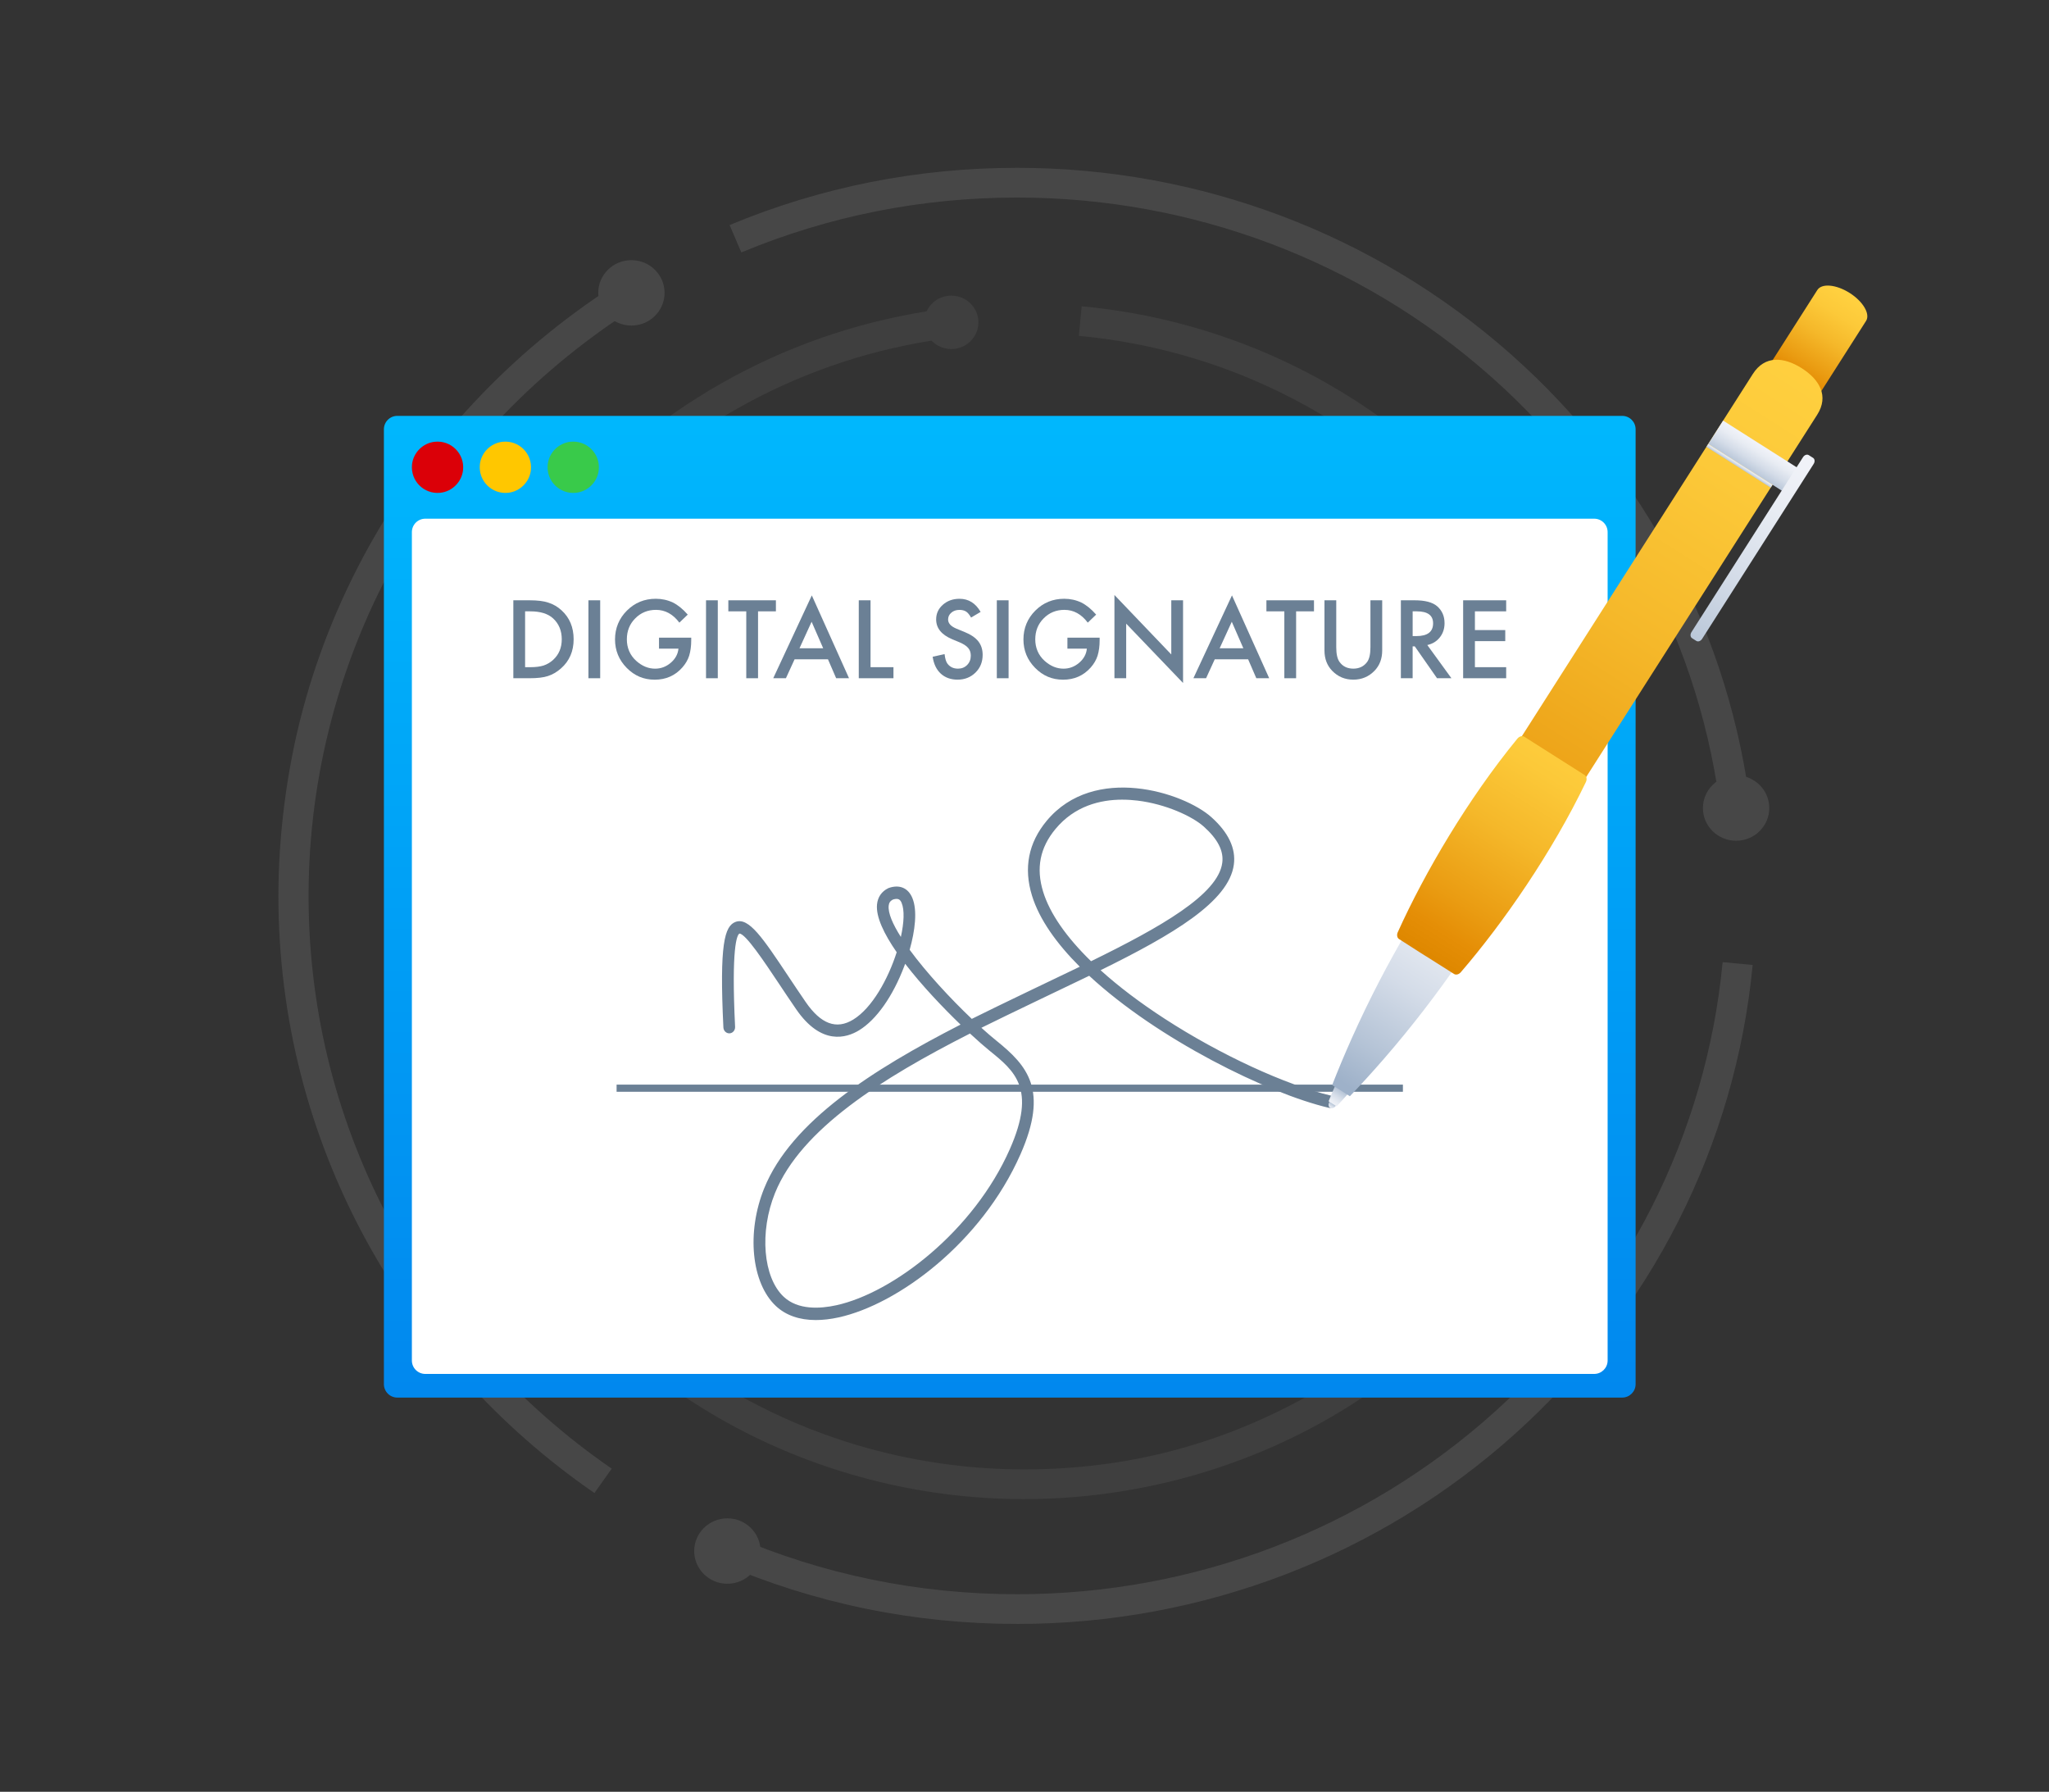 <svg width="350" height="306" viewBox="0 0 350 306" fill="none" xmlns="http://www.w3.org/2000/svg">
<rect x="0" y="0" width="350" height="306" fill="#333333" stroke="none"/>
<g opacity="0.3">
<g opacity="0.6">
<path d="M101.54 254.981C85.223 243.743 71.657 228.671 62.312 211.392C57.551 202.59 53.881 193.231 51.402 183.579C48.851 173.638 47.557 163.349 47.557 152.998C47.557 142.648 48.976 131.39 51.774 121.006C54.49 110.931 58.504 101.206 63.703 92.103C73.943 74.177 88.687 58.882 106.341 47.869L109.096 52.158C92.16 62.722 78.014 77.397 68.192 94.592C58.063 112.326 52.708 132.522 52.708 152.998C52.708 162.928 53.95 172.798 56.396 182.333C58.771 191.59 62.292 200.563 66.857 209.004C75.821 225.579 88.835 240.039 104.49 250.819L101.539 254.979L101.54 254.981Z" fill="#A4A4A4"/>
<path d="M173.75 277.337C156.182 277.337 139.178 273.847 123.213 266.965L125.278 262.315C140.588 268.916 156.897 272.262 173.75 272.262C204.079 272.262 233.092 261.159 255.447 240.999C277.662 220.967 291.443 193.735 294.253 164.32L299.381 164.796C296.451 195.467 282.084 223.859 258.925 244.745C235.618 265.764 205.369 277.339 173.75 277.339V277.337Z" fill="#A4A4A4"/>
<path d="M293.995 139.236C290.629 110.367 276.628 83.725 254.572 64.219C232.347 44.563 203.644 33.738 173.75 33.738C157.408 33.738 141.557 36.891 126.635 43.109L124.629 38.435C140.187 31.951 156.715 28.663 173.749 28.663C204.915 28.663 234.839 39.948 258.012 60.441C281.005 80.775 295.6 108.552 299.11 138.656L293.993 139.236H293.995Z" fill="#A4A4A4"/>
<path d="M107.853 55.597C110.982 55.597 113.518 53.098 113.518 50.014C113.518 46.931 110.982 44.431 107.853 44.431C104.724 44.431 102.188 46.931 102.188 50.014C102.188 53.098 104.724 55.597 107.853 55.597Z" fill="#A4A4A4"/>
<path d="M124.246 270.473C127.375 270.473 129.911 267.974 129.911 264.89C129.911 261.807 127.375 259.307 124.246 259.307C121.117 259.307 118.581 261.807 118.581 264.89C118.581 267.974 121.117 270.473 124.246 270.473Z" fill="#A4A4A4"/>
<path d="M296.553 143.584C299.681 143.584 302.218 141.085 302.218 138.001C302.218 134.918 299.681 132.418 296.553 132.418C293.424 132.418 290.887 134.918 290.887 138.001C290.887 141.085 293.424 143.584 296.553 143.584Z" fill="#A4A4A4"/>
</g>
<g opacity="0.35">
<path d="M174.939 256.021C157.152 256.021 139.605 251.504 124.197 242.959C109.26 234.676 96.515 222.75 87.338 208.469L91.69 205.754C100.412 219.329 112.525 230.664 126.723 238.538C141.363 246.656 158.035 250.946 174.939 250.946C191.843 250.946 207.047 247.025 221.176 239.606C234.859 232.421 246.796 221.991 255.697 209.445L259.919 212.352C250.555 225.553 237.995 236.524 223.599 244.084C208.728 251.893 191.902 256.019 174.941 256.019L174.939 256.021Z" fill="#A4A4A4"/>
<path d="M269.904 194.821L265.184 192.786C270.634 180.516 273.395 167.445 273.395 153.938C273.395 129.631 264.229 106.378 247.587 88.462C231.049 70.659 208.568 59.613 184.285 57.361L184.767 52.309C210.324 54.679 233.983 66.303 251.386 85.036C268.901 103.89 278.546 128.361 278.546 153.938C278.546 168.15 275.638 181.905 269.904 194.819V194.821Z" fill="#A4A4A4"/>
<path d="M79.476 193.675C74.073 181.088 71.333 167.719 71.333 153.939C71.333 128.728 80.737 104.52 97.813 85.775C114.757 67.175 137.903 55.368 162.987 52.528L163.575 57.569C139.742 60.267 117.748 71.488 101.646 89.164C85.42 106.976 76.484 129.98 76.484 153.938C76.484 167.035 79.086 179.74 84.22 191.697L79.476 193.674V193.675Z" fill="#A4A4A4"/>
<path d="M89.515 211.567C92.072 211.567 94.145 209.524 94.145 207.004C94.145 204.485 92.072 202.442 89.515 202.442C86.957 202.442 84.884 204.485 84.884 207.004C84.884 209.524 86.957 211.567 89.515 211.567Z" fill="url(#paint0_linear_7_690)"/>
<path d="M267.753 198.366C270.31 198.366 272.384 196.323 272.384 193.804C272.384 191.284 270.31 189.241 267.753 189.241C265.196 189.241 263.123 191.284 263.123 193.804C263.123 196.323 265.196 198.366 267.753 198.366Z" fill="url(#paint1_linear_7_690)"/>
<path d="M162.499 59.61C165.057 59.61 167.13 57.568 167.13 55.048C167.13 52.528 165.057 50.485 162.499 50.485C159.942 50.485 157.869 52.528 157.869 55.048C157.869 57.568 159.942 59.61 162.499 59.61Z" fill="#A4A4A4"/>
</g>
<g opacity="0.15">
<path d="M164.368 236.89C151.316 235.262 138.676 230.557 127.816 223.282C116.597 215.768 107.308 205.502 100.954 193.596C94.291 181.109 90.983 167.099 91.388 153.08C91.782 139.492 95.632 126.075 102.52 114.285L106.984 116.817C100.518 127.884 96.905 140.474 96.536 153.225C96.155 166.374 99.26 179.518 105.513 191.233C111.475 202.405 120.188 212.037 130.71 219.084C140.902 225.911 152.764 230.326 165.014 231.853L164.367 236.888L164.368 236.89Z" fill="url(#paint2_linear_7_690)"/>
<path d="M180.789 237.332L180.42 232.271C191.195 231.509 201.549 228.588 211.192 223.593C228.546 214.602 241.757 199.648 248.392 181.486C254.985 163.438 254.555 143.77 247.182 126.107L251.945 124.176C259.807 143.006 260.266 163.969 253.239 183.204C246.167 202.563 232.085 218.501 213.589 228.085C203.312 233.409 192.277 236.521 180.789 237.334V237.332Z" fill="url(#paint3_linear_7_690)"/>
<path d="M239.37 111.828C228.629 96.307 212.483 85.215 193.906 80.591C175.186 75.934 155.458 78.249 138.353 87.111C129.002 91.956 120.895 98.459 114.258 106.439L110.275 103.221C117.353 94.713 125.994 87.781 135.958 82.618C154.189 73.172 175.217 70.706 195.168 75.671C214.965 80.597 232.176 92.423 243.627 108.968L239.372 111.828H239.37Z" fill="url(#paint4_linear_7_690)"/>
<path d="M108.109 113.814C109.061 115.598 108.364 117.805 106.554 118.743C104.743 119.681 102.503 118.996 101.551 117.212C100.599 115.428 101.295 113.22 103.106 112.282C104.917 111.344 107.157 112.03 108.109 113.814Z" fill="url(#paint5_linear_7_690)"/>
<path d="M183.96 233.247C184.912 235.031 184.216 237.239 182.405 238.177C180.594 239.115 178.355 238.429 177.403 236.645C176.45 234.861 177.147 232.653 178.958 231.715C180.769 230.778 183.008 231.463 183.96 233.247Z" fill="url(#paint6_linear_7_690)"/>
<path d="M244.486 108.153C245.438 109.937 244.741 112.144 242.931 113.082C241.12 114.02 238.88 113.335 237.928 111.551C236.976 109.767 237.672 107.559 239.483 106.621C241.294 105.683 243.534 106.369 244.486 108.153Z" fill="url(#paint7_linear_7_690)"/>
</g>
</g>
<path d="M277.094 71.023H67.869C66.602 71.023 65.576 72.049 65.576 73.315V236.388C65.576 237.654 66.602 238.68 67.869 238.68H277.094C278.36 238.68 279.387 237.654 279.387 236.388V73.315C279.387 72.049 278.36 71.023 277.094 71.023Z" fill="url(#paint8_linear_7_690)"/>
<path d="M272.313 88.582H72.648C71.381 88.582 70.355 89.609 70.355 90.874V232.349C70.355 233.615 71.381 234.641 72.648 234.641H272.313C273.58 234.641 274.606 233.615 274.606 232.349V90.874C274.606 89.609 273.58 88.582 272.313 88.582Z" fill="white"/>
<path d="M70.378 79.355C70.104 82.124 72.413 84.433 75.184 84.159C77.235 83.956 78.893 82.299 79.097 80.249C79.371 77.478 77.061 75.169 74.29 75.444C72.239 75.648 70.581 77.305 70.378 79.355Z" fill="#DB0008"/>
<path d="M81.967 79.355C81.693 82.124 84.003 84.433 86.773 84.159C88.825 83.956 90.482 82.299 90.686 80.249C90.96 77.478 88.65 75.169 85.878 75.444C83.827 75.648 82.169 77.306 81.965 79.355H81.967Z" fill="#FFC700"/>
<path d="M93.558 79.355C93.284 82.124 95.594 84.433 98.364 84.159C100.415 83.956 102.073 82.299 102.277 80.249C102.551 77.478 100.241 75.169 97.47 75.444C95.419 75.648 93.761 77.305 93.558 79.355Z" fill="#39CA4A"/>
<path d="M239.638 185.233H105.324V186.455H239.638V185.233Z" fill="#6B8095"/>
<path d="M139.354 225.439C136.55 225.439 134.236 224.635 132.543 223.051C128.341 219.117 127.483 210.456 130.549 202.906C135.174 191.513 149.07 182.668 164.074 174.983C161.048 172.065 157.446 168.283 154.614 164.597C154.567 164.731 154.518 164.862 154.467 164.992C152.517 170.151 149.702 174.149 146.742 175.956C144.567 177.286 140.276 178.583 135.994 172.356C134.921 170.795 133.914 169.285 132.976 167.876C130.602 164.313 127.353 159.441 126.312 159.441C126.306 159.441 126.3 159.441 126.296 159.441C125.873 159.706 124.904 161.805 125.565 175.366C125.594 175.948 125.169 176.446 124.618 176.476C124.071 176.501 123.595 176.057 123.566 175.474C122.87 161.208 123.765 158.13 125.659 157.439C127.915 156.618 130.295 160.182 134.612 166.658C135.546 168.06 136.547 169.562 137.614 171.114C140.213 174.894 142.872 175.88 145.741 174.126C148.967 172.156 151.697 167.212 153.169 162.624C151.002 159.495 149.592 156.565 149.809 154.449C149.938 153.196 150.596 152.243 151.709 151.695L151.821 151.647C153.65 151.016 155.115 151.634 155.836 153.34C156.744 155.489 156.294 158.981 155.384 162.208C158.239 166.104 162.345 170.538 165.997 174.007C170.176 171.905 182.508 166.033 184.442 165.098C180.496 161.158 177.54 157.036 176.284 152.968C174.823 148.243 175.665 143.942 178.785 140.185C186.896 130.414 202.185 135.319 206.924 139.56C209.837 142.168 211.129 144.893 210.76 147.656C209.919 153.976 200.361 159.61 187.997 165.694C191.049 168.455 194.721 171.241 198.945 173.981C208.411 180.124 219.588 185.285 227.418 187.131C227.957 187.258 228.297 187.824 228.177 188.394C228.058 188.964 227.522 189.324 226.983 189.195C216.568 186.74 197.789 177.52 186.051 166.645C183.884 167.697 171.546 173.572 167.635 175.526C168.555 176.359 169.426 177.107 170.214 177.742C175.503 182.01 179.161 186.149 174.309 197.142C167.63 212.271 153.328 222.779 143.261 224.985C141.874 225.289 140.567 225.439 139.353 225.439H139.354ZM165.686 176.507C150.738 184.105 136.835 192.785 132.389 203.736C129.694 210.377 130.344 218.164 133.871 221.466C136.313 223.755 140.106 223.515 142.857 222.912C152.581 220.781 166.328 210.224 172.498 196.245C177.057 185.92 173.325 182.907 169.003 179.419C168.204 178.773 167.045 177.765 165.688 176.504L165.686 176.507ZM191.709 136.566C187.965 136.566 183.574 137.62 180.291 141.576C177.634 144.776 176.946 148.286 178.188 152.307C179.33 156.002 182.134 160.035 186.367 164.158C198.247 158.343 208.059 152.777 208.781 147.357C209.051 145.332 208.02 143.309 205.632 141.172C203.659 139.406 199.131 137.311 194.293 136.727C193.486 136.629 192.615 136.568 191.707 136.568L191.709 136.566ZM152.503 153.635C152.063 153.868 151.851 154.181 151.801 154.674C151.672 155.933 152.49 157.823 153.881 160.012C154.428 157.543 154.518 155.399 154.011 154.198C153.812 153.728 153.531 153.298 152.503 153.633V153.635Z" fill="#6B8095"/>
<path d="M87.686 115.83V102.519H90.481C91.82 102.519 92.878 102.651 93.655 102.915C94.49 103.174 95.244 103.615 95.924 104.234C97.297 105.489 97.986 107.134 97.986 109.175C97.986 111.216 97.271 112.877 95.838 114.141C95.12 114.774 94.366 115.214 93.579 115.46C92.843 115.708 91.799 115.83 90.448 115.83H87.689H87.686ZM89.695 113.942H90.602C91.505 113.942 92.255 113.847 92.853 113.658C93.452 113.457 93.992 113.139 94.474 112.701C95.465 111.802 95.958 110.624 95.958 109.175C95.958 107.726 95.469 106.531 94.491 105.622C93.611 104.811 92.314 104.407 90.602 104.407H89.695V113.942Z" fill="#6B8095"/>
<path d="M102.522 102.519H100.512V115.83H102.522V102.519Z" fill="#6B8095"/>
<path d="M112.569 108.898H118.072V109.337C118.072 110.337 117.955 111.222 117.719 111.991C117.489 112.704 117.102 113.371 116.554 113.991C115.322 115.385 113.745 116.078 111.836 116.078C109.927 116.078 108.377 115.405 107.049 114.06C105.721 112.709 105.056 111.089 105.056 109.198C105.056 107.307 105.732 105.628 107.083 104.283C108.435 102.932 110.079 102.258 112.017 102.258C113.058 102.258 114.03 102.47 114.933 102.896C115.795 103.321 116.644 104.011 117.477 104.964L116.046 106.335C114.953 104.882 113.623 104.153 112.052 104.153C110.644 104.153 109.462 104.638 108.507 105.61C107.552 106.565 107.076 107.759 107.076 109.196C107.076 110.633 107.607 111.9 108.671 112.86C109.666 113.751 110.743 114.196 111.905 114.196C112.894 114.196 113.782 113.863 114.57 113.196C115.358 112.522 115.798 111.719 115.89 110.781H112.569V108.893V108.898Z" fill="#6B8095"/>
<path d="M122.61 102.519H120.6V115.83H122.61V102.519Z" fill="#6B8095"/>
<path d="M129.484 104.406V115.83H127.474V104.406H124.411V102.519H132.536V104.406H129.484Z" fill="#6B8095"/>
<path d="M141.43 112.597H135.728L134.245 115.83H132.08L138.67 101.682L145.027 115.83H142.828L141.43 112.597ZM140.611 110.709L138.636 106.184L136.567 110.709H140.613H140.611Z" fill="#6B8095"/>
<path d="M148.701 102.519V113.941H152.617V115.83H146.691V102.519H148.701Z" fill="#6B8095"/>
<path d="M167.505 104.502L165.874 105.467C165.57 104.938 165.279 104.594 165.003 104.433C164.716 104.25 164.345 104.158 163.891 104.158C163.333 104.158 162.87 104.315 162.502 104.632C162.135 104.943 161.95 105.333 161.95 105.804C161.95 106.454 162.433 106.976 163.399 107.374L164.728 107.917C165.809 108.353 166.6 108.887 167.101 109.516C167.601 110.145 167.851 110.917 167.851 111.831C167.851 113.055 167.442 114.066 166.626 114.865C165.804 115.67 164.783 116.072 163.565 116.072C162.409 116.072 161.454 115.731 160.701 115.047C159.958 114.363 159.496 113.401 159.312 112.158L161.348 111.71C161.44 112.492 161.605 113.029 161.832 113.33C162.254 113.898 162.85 114.193 163.643 114.193C164.269 114.193 164.789 113.983 165.204 113.564C165.619 113.145 165.825 112.613 165.825 111.97C165.825 111.711 165.789 111.474 165.718 111.259C165.646 111.043 165.535 110.844 165.382 110.663C165.228 110.483 165.033 110.313 164.791 110.155C164.549 109.998 164.261 109.846 163.927 109.703L162.642 109.169C160.818 108.399 159.908 107.271 159.908 105.789C159.908 104.788 160.29 103.953 161.054 103.28C161.819 102.602 162.77 102.262 163.909 102.262C165.444 102.262 166.643 103.009 167.506 104.504L167.505 104.502Z" fill="#6B8095"/>
<path d="M172.282 102.519H170.272V115.83H172.282V102.519Z" fill="#6B8095"/>
<path d="M182.331 108.898H187.835V109.337C187.835 110.337 187.717 111.222 187.481 111.991C187.251 112.704 186.864 113.371 186.316 113.991C185.084 115.385 183.507 116.078 181.598 116.078C179.689 116.078 178.14 115.405 176.812 114.06C175.483 112.709 174.819 111.089 174.819 109.198C174.819 107.307 175.494 105.628 176.845 104.283C178.197 102.932 179.841 102.258 181.779 102.258C182.82 102.258 183.792 102.47 184.695 102.896C185.557 103.321 186.405 104.011 187.239 104.964L185.808 106.335C184.715 104.882 183.385 104.153 181.814 104.153C180.406 104.153 179.224 104.638 178.269 105.61C177.314 106.565 176.838 107.759 176.838 109.196C176.838 110.633 177.369 111.9 178.433 112.86C179.428 113.751 180.505 114.196 181.667 114.196C182.656 114.196 183.544 113.863 184.332 113.196C185.12 112.522 185.56 111.719 185.652 110.781H182.331V108.893V108.898Z" fill="#6B8095"/>
<path d="M190.362 115.83V101.613L200.073 111.77V102.519H202.083V116.64L192.37 106.509V115.83H190.362Z" fill="#6B8095"/>
<path d="M213.2 112.597H207.498L206.015 115.83H203.851L210.44 101.682L216.798 115.83H214.598L213.2 112.597ZM212.381 110.709L210.407 106.184L208.337 110.709H212.383H212.381Z" fill="#6B8095"/>
<path d="M221.395 104.406V115.83H219.385V104.406H216.323V102.519H224.448V104.406H221.395Z" fill="#6B8095"/>
<path d="M228.252 102.519V110.536C228.252 111.681 228.434 112.519 228.813 113.046C229.365 113.814 230.155 114.192 231.167 114.192C232.179 114.192 232.972 113.809 233.53 113.046C233.904 112.535 234.091 111.698 234.091 110.536V102.519H236.1V111.089C236.1 112.492 235.663 113.647 234.789 114.554C233.806 115.565 232.598 116.072 231.165 116.072C229.733 116.072 228.529 115.565 227.551 114.554C226.677 113.647 226.239 112.49 226.239 111.089V102.519H228.249H228.252Z" fill="#6B8095"/>
<path d="M243.803 110.157L247.925 115.83H245.467L241.663 110.382H241.3V115.83H239.29V102.519H241.645C243.404 102.519 244.676 102.85 245.458 103.511C246.32 104.247 246.751 105.218 246.751 106.425C246.751 107.368 246.48 108.179 245.94 108.856C245.4 109.534 244.686 109.969 243.802 110.158L243.803 110.157ZM241.302 108.632H241.94C243.843 108.632 244.795 107.905 244.795 106.45C244.795 105.088 243.869 104.407 242.018 104.407H241.302V108.632Z" fill="#6B8095"/>
<path d="M257.277 104.406H251.937V107.605H257.12V109.493H251.937V113.941H257.277V115.83H249.927V102.519H257.277V104.406Z" fill="#6B8095"/>
<path d="M228.167 188.851C227.926 189.229 227.49 189.382 227.195 189.194C226.899 189.006 226.853 188.548 227.093 188.17C227.334 187.792 227.77 187.639 228.066 187.827C228.361 188.016 228.407 188.473 228.167 188.851Z" fill="url(#paint9_linear_7_690)"/>
<path d="M226.947 188.077L228.315 188.944C228.935 188.285 229.563 187.596 230.196 186.867C232.001 184.789 233.562 182.754 234.908 180.834C235.086 180.581 235.056 180.262 234.851 180.131L232.177 178.435C231.972 178.305 231.67 178.413 231.516 178.681C230.343 180.71 229.157 182.985 228.035 185.496C227.64 186.378 227.282 187.237 226.945 188.077H226.947Z" fill="url(#paint10_linear_7_690)"/>
<path d="M230.575 187.22C232.468 185.236 234.4 183.123 236.35 180.878C241.3 175.18 245.531 169.605 249.127 164.392L240.422 158.868C237.212 164.327 233.942 170.511 230.867 177.397C229.655 180.112 228.554 182.751 227.556 185.303L230.575 187.218V187.22Z" fill="url(#paint11_linear_7_690)"/>
<path d="M315.952 50.032C313.654 48.574 311.18 48.348 310.429 49.528L265.973 119.228L274.294 124.51L318.75 54.809C319.501 53.63 318.249 51.491 315.952 50.032Z" fill="url(#paint12_linear_7_690)"/>
<path d="M307.758 62.88C304.724 60.954 301.459 60.655 299.418 63.855L239.745 157.416C239.474 157.841 242.055 156.69 243.678 157.72L248.79 160.965C250.413 161.995 250.462 164.815 250.733 164.389L310.406 70.828C312.446 67.629 310.792 64.805 307.758 62.88Z" fill="url(#paint13_linear_7_690)"/>
<path d="M304.612 83.96L291.786 75.821L294.333 71.829L307.159 79.969L304.612 83.96Z" fill="url(#paint14_linear_7_690)"/>
<path d="M302.775 82.794L291.786 75.821L291.471 76.316L302.46 83.289L302.775 82.794Z" fill="url(#paint15_linear_7_690)"/>
<path d="M289.762 109.458L289.026 108.991C288.728 108.801 288.682 108.339 288.925 107.958L307.984 78.074C308.228 77.693 308.667 77.539 308.965 77.729L309.702 78.195C310 78.385 310.046 78.847 309.803 79.228L290.743 109.112C290.5 109.493 290.061 109.647 289.762 109.458Z" fill="url(#paint16_linear_7_690)"/>
<path d="M270.888 133.569C271.113 133.101 271.026 132.584 270.68 132.363L260.375 125.824C260.029 125.605 259.522 125.745 259.192 126.147C250.783 136.389 243.339 149.05 238.761 159.203C238.553 159.665 238.644 160.165 238.983 160.378C240.036 161.043 241.085 161.719 242.133 162.393V162.396C242.272 162.484 243.211 163.08 243.514 163.272L243.518 163.266C245.064 164.238 247.021 165.473 248.372 166.335C248.711 166.551 249.199 166.418 249.531 166.033C256.81 157.595 265.152 145.505 270.888 133.567V133.569Z" fill="url(#paint17_linear_7_690)"/>
<defs>
<linearGradient id="paint0_linear_7_690" x1="89.515" y1="25.758" x2="89.515" y2="283.645" gradientUnits="userSpaceOnUse">
<stop stop-color="#00BDFF"/>
<stop offset="1" stop-color="#0174E8"/>
</linearGradient>
<linearGradient id="paint1_linear_7_690" x1="267.753" y1="25.759" x2="267.753" y2="283.645" gradientUnits="userSpaceOnUse">
<stop stop-color="#00BDFF"/>
<stop offset="1" stop-color="#0174E8"/>
</linearGradient>
<linearGradient id="paint2_linear_7_690" x1="128.186" y1="25.759" x2="128.186" y2="283.645" gradientUnits="userSpaceOnUse">
<stop stop-color="#00BDFF"/>
<stop offset="1" stop-color="#0174E8"/>
</linearGradient>
<linearGradient id="paint3_linear_7_690" x1="219.305" y1="25.759" x2="219.305" y2="283.645" gradientUnits="userSpaceOnUse">
<stop stop-color="#00BDFF"/>
<stop offset="1" stop-color="#0174E8"/>
</linearGradient>
<linearGradient id="paint4_linear_7_690" x1="176.949" y1="25.759" x2="176.949" y2="283.645" gradientUnits="userSpaceOnUse">
<stop stop-color="#00BDFF"/>
<stop offset="1" stop-color="#0174E8"/>
</linearGradient>
<linearGradient id="paint5_linear_7_690" x1="104.83" y1="25.759" x2="104.83" y2="283.645" gradientUnits="userSpaceOnUse">
<stop stop-color="#00BDFF"/>
<stop offset="1" stop-color="#0174E8"/>
</linearGradient>
<linearGradient id="paint6_linear_7_690" x1="180.681" y1="25.759" x2="180.681" y2="283.645" gradientUnits="userSpaceOnUse">
<stop stop-color="#00BDFF"/>
<stop offset="1" stop-color="#0174E8"/>
</linearGradient>
<linearGradient id="paint7_linear_7_690" x1="241.207" y1="25.759" x2="241.207" y2="283.647" gradientUnits="userSpaceOnUse">
<stop stop-color="#00BDFF"/>
<stop offset="1" stop-color="#0174E8"/>
</linearGradient>
<linearGradient id="paint8_linear_7_690" x1="172.481" y1="51.428" x2="172.481" y2="308.124" gradientUnits="userSpaceOnUse">
<stop stop-color="#00BDFF"/>
<stop offset="1" stop-color="#0174E8"/>
</linearGradient>
<linearGradient id="paint9_linear_7_690" x1="227.112" y1="189.367" x2="227.805" y2="188.277" gradientUnits="userSpaceOnUse">
<stop stop-color="#F0F2F8"/>
<stop offset="0.19" stop-color="#E8ECF3"/>
<stop offset="0.47" stop-color="#D4DCE8"/>
<stop offset="0.81" stop-color="#B3C2D5"/>
<stop offset="1" stop-color="#9EB1C9"/>
</linearGradient>
<linearGradient id="paint10_linear_7_690" x1="227.578" y1="188.655" x2="229.552" y2="185.549" gradientUnits="userSpaceOnUse">
<stop stop-color="#F0F2F8"/>
<stop offset="0.19" stop-color="#E8ECF3"/>
<stop offset="0.47" stop-color="#D4DCE8"/>
<stop offset="0.81" stop-color="#B3C2D5"/>
<stop offset="1" stop-color="#9EB1C9"/>
</linearGradient>
<linearGradient id="paint11_linear_7_690" x1="249.778" y1="153.94" x2="229.603" y2="185.108" gradientUnits="userSpaceOnUse">
<stop stop-color="#F0F2F8"/>
<stop offset="0.19" stop-color="#E8ECF3"/>
<stop offset="0.47" stop-color="#D4DCE8"/>
<stop offset="0.81" stop-color="#B3C2D5"/>
<stop offset="1" stop-color="#9EB1C9"/>
</linearGradient>
<linearGradient id="paint12_linear_7_690" x1="315.495" y1="50.703" x2="306.268" y2="65.217" gradientUnits="userSpaceOnUse">
<stop stop-color="#FFD03F"/>
<stop offset="0.2" stop-color="#FCC939"/>
<stop offset="0.46" stop-color="#F5B82A"/>
<stop offset="0.77" stop-color="#EA9C12"/>
<stop offset="0.9" stop-color="#E58E06"/>
<stop offset="1" stop-color="#DF8800"/>
</linearGradient>
<linearGradient id="paint13_linear_7_690" x1="308.548" y1="61.562" x2="244.652" y2="162.063" gradientUnits="userSpaceOnUse">
<stop stop-color="#FFD03F"/>
<stop offset="0.2" stop-color="#FCC939"/>
<stop offset="0.46" stop-color="#F5B82A"/>
<stop offset="0.77" stop-color="#EA9C12"/>
<stop offset="0.9" stop-color="#E58E06"/>
<stop offset="1" stop-color="#DF8800"/>
</linearGradient>
<linearGradient id="paint14_linear_7_690" x1="301.177" y1="76.469" x2="297.903" y2="81.618" gradientUnits="userSpaceOnUse">
<stop stop-color="#F0F2F8"/>
<stop offset="0.19" stop-color="#E8ECF3"/>
<stop offset="0.47" stop-color="#D4DCE8"/>
<stop offset="0.81" stop-color="#B3C2D5"/>
<stop offset="1" stop-color="#9EB1C9"/>
</linearGradient>
<linearGradient id="paint15_linear_7_690" x1="297.358" y1="79.219" x2="296.858" y2="80.006" gradientUnits="userSpaceOnUse">
<stop stop-color="#F0F2F8"/>
<stop offset="0.19" stop-color="#E8ECF3"/>
<stop offset="0.47" stop-color="#D4DCE8"/>
<stop offset="0.81" stop-color="#B3C2D5"/>
<stop offset="1" stop-color="#9EB1C9"/>
</linearGradient>
<linearGradient id="paint16_linear_7_690" x1="308.275" y1="79.626" x2="282.704" y2="119.846" gradientUnits="userSpaceOnUse">
<stop stop-color="#F0F2F8"/>
<stop offset="0.19" stop-color="#E8ECF3"/>
<stop offset="0.47" stop-color="#D4DCE8"/>
<stop offset="0.81" stop-color="#B3C2D5"/>
<stop offset="1" stop-color="#9EB1C9"/>
</linearGradient>
<linearGradient id="paint17_linear_7_690" x1="268.569" y1="124.173" x2="244.049" y2="163.007" gradientUnits="userSpaceOnUse">
<stop stop-color="#FFD03F"/>
<stop offset="0.2" stop-color="#FCC939"/>
<stop offset="0.46" stop-color="#F5B82A"/>
<stop offset="0.77" stop-color="#EA9C12"/>
<stop offset="0.9" stop-color="#E58E06"/>
<stop offset="1" stop-color="#DF8800"/>
</linearGradient>
</defs>
</svg>
